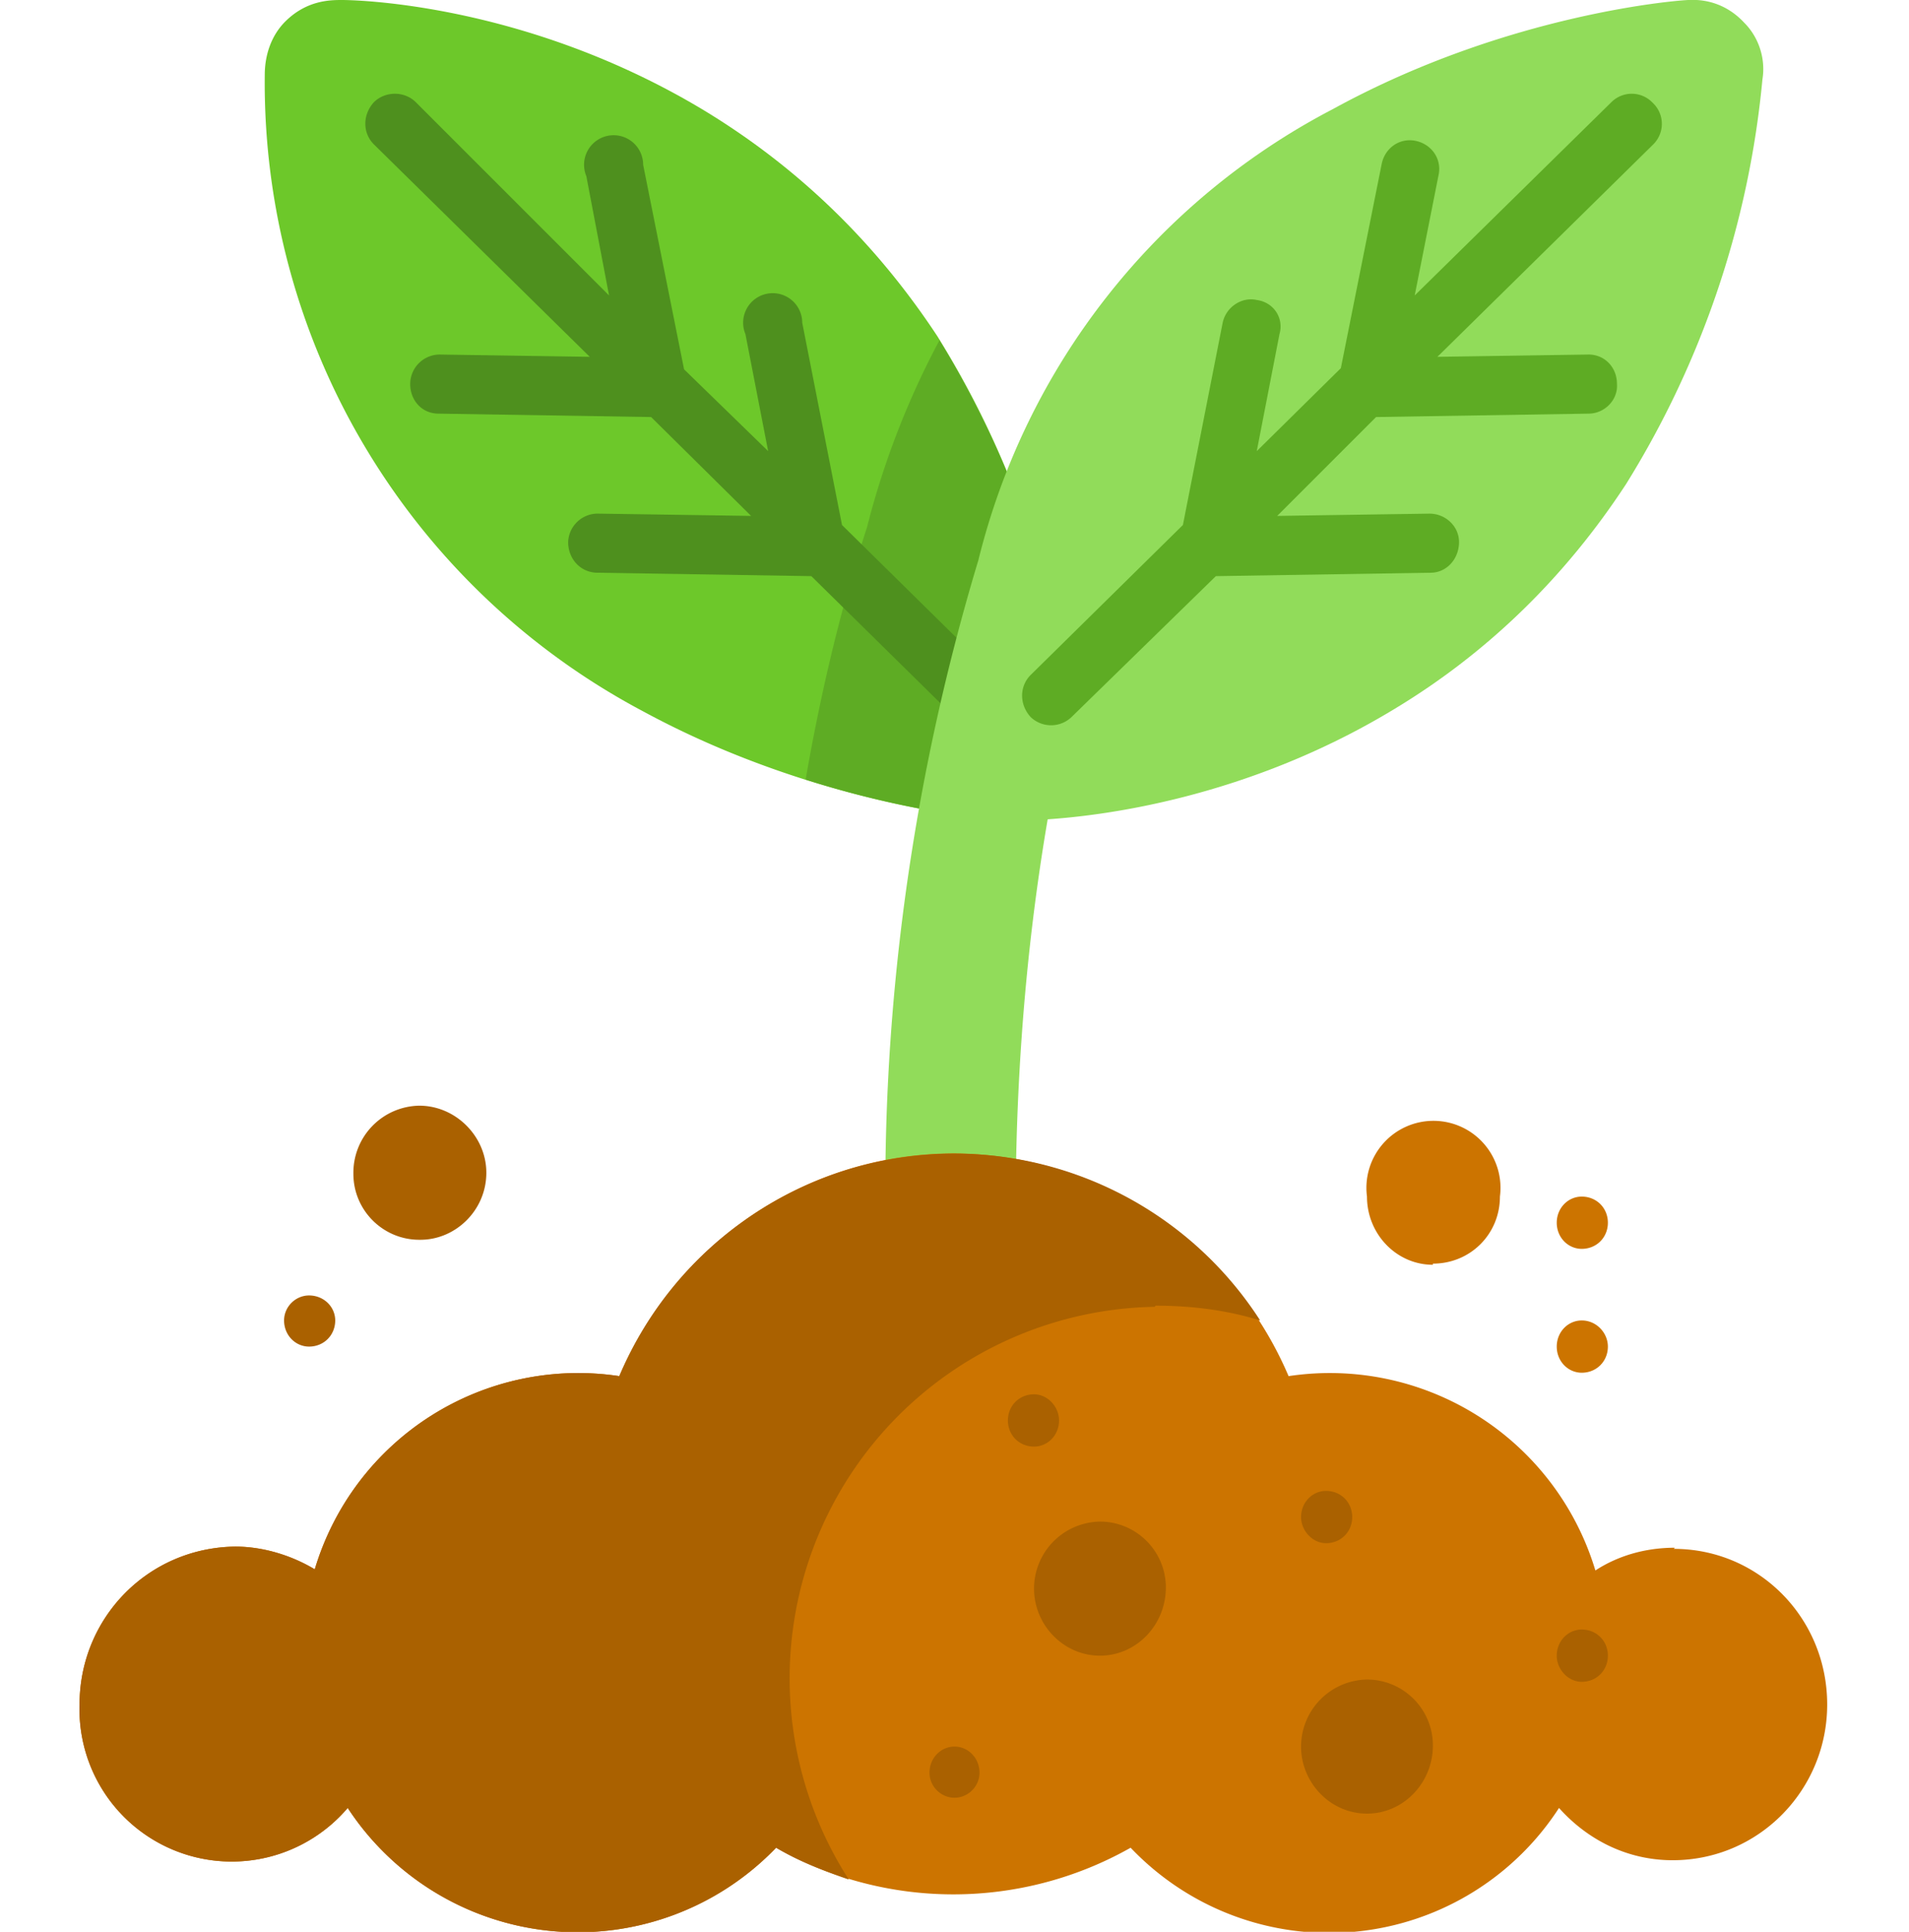 <svg xmlns="http://www.w3.org/2000/svg" width="168" height="170" fill="none"><path fill="#6DC82A" d="M92.8 70.2c-1.2 1.3-3 2-4.9 2-.6-.1-15.8-1.2-31.3-9.6a62.6 62.6 0 0 1-33.3-56c0-1.8.6-3.5 1.8-4.7C27 0 29.1 0 30.1 0c.6 0 16 .1 32 9.8 8.2 5 15 11.6 20.4 19.8a82 82 0 0 1 12 35.5c.2 1.9-.4 3.7-1.7 5Z"/><path fill="#5EAC24" d="M82.7 29.9a73.2 73.2 0 0 0-6.4 16.5c-1.4 4.3-3.6 11.8-5.4 22.2 9.4 3 16.6 3.5 17 3.5a6.3 6.3 0 0 0 6.6-7A82.2 82.2 0 0 0 82.7 30Z"/><path fill="#4E901E" d="M87.5 59.4 74.1 46.2l-3.5-17.8a2.6 2.6 0 1 0-5 1l2 10.3-7.4-7.2-3.6-18a2.6 2.6 0 1 0-5 1l2 10.5L36.6 9c-1-1-2.7-1-3.7 0-1 1.1-1 2.7 0 3.7l19 18.7-13.2-.2a2.6 2.6 0 0 0-2.6 2.6c0 1.4 1 2.6 2.5 2.6l18.7.3 8.8 8.7-13.4-.2a2.6 2.6 0 0 0-2.7 2.5c0 1.5 1.1 2.7 2.6 2.7l18.8.3L84 63.1a2.5 2.5 0 0 0 3.6 0c1-1 1-2.7 0-3.7Z"/><path fill="#91DC5A" d="M153.5 2c-1.3-1.4-3-2.1-4.9-2-.6 0-15.8 1.1-31.3 9.6a61.3 61.3 0 0 0-31.2 39.7 192 192 0 0 0-7.8 67.7 5.7 5.7 0 0 0 5.9 5.5 5.7 5.7 0 0 0 5.4-6c-.8-18.3.7-33.3 2.6-44.4 4.4-.3 17.3-1.7 30.5-9.7 8.3-5 15.1-11.7 20.4-19.8a82 82 0 0 0 12-35.6c.3-1.8-.3-3.7-1.6-5Z"/><path fill="#5EAC24" d="M145.4 9c-1-1-2.6-1-3.6 0l-17.3 17 2.1-10.6c.3-1.4-.6-2.7-2-3-1.4-.3-2.7.6-3 2l-3.6 18-7.4 7.3 2-10.3c.4-1.4-.5-2.8-2-3-1.3-.3-2.7.6-3 2l-3.5 17.8-13.4 13.2c-1 1-1 2.6 0 3.7a2.6 2.6 0 0 0 3.6 0L107 50.7l18.9-.3c1.4 0 2.5-1.2 2.5-2.7 0-1.4-1.2-2.5-2.6-2.5l-13.4.2 8.7-8.7 18.7-.3c1.4 0 2.6-1.2 2.5-2.6 0-1.5-1.1-2.6-2.5-2.6l-13.3.2 19-18.7c1-1 1-2.6 0-3.6Z"/><path fill="#CC7400" d="M147.4 136.2c-2.6 0-5 .7-7 2a24.4 24.4 0 0 0-27-17.1A32.2 32.2 0 0 0 84 101.5c-13.2 0-24.5 8-29.5 19.6a24.2 24.2 0 0 0-26.8 17c-2-1.2-4.5-2-7-2C13 136.2 7 142.4 7 150a13.4 13.4 0 0 0 23.6 9.1 24.2 24.2 0 0 0 37.7 3.5 31.7 31.7 0 0 0 31.2 0 24.1 24.1 0 0 0 37.7-3.5c2.5 2.8 6 4.6 10 4.6 7.6 0 13.6-6.2 13.6-13.7 0-7.6-6-13.7-13.5-13.7Z"/><path fill="#AA6100" d="M101.7 114.9c3.2 0 6.3.4 9.2 1.3a32 32 0 0 0-56.4 4.9 24.2 24.2 0 0 0-26.8 17c-2-1.2-4.5-2-7-2C13 136.2 7 142.4 7 150a13.4 13.4 0 0 0 23.6 9.1 24.2 24.2 0 0 0 37.7 3.5c2 1.2 4.1 2 6.4 2.8a32.7 32.7 0 0 1 26.9-50.4Z"/><path fill="#AA6100" d="M96.8 145.7c3.2 0 5.8-2.7 5.8-6 0-3.2-2.6-5.8-5.8-5.8a5.9 5.9 0 0 0-5.8 5.9c0 3.2 2.6 5.9 5.8 5.9ZM120.3 159.6c3.2 0 5.8-2.7 5.8-6 0-3.2-2.6-5.8-5.8-5.8a5.9 5.9 0 0 0-5.8 5.9c0 3.2 2.6 5.9 5.8 5.9ZM116.7 135.8c1.3 0 2.3-1 2.3-2.3 0-1.3-1-2.3-2.3-2.3-1.2 0-2.2 1-2.2 2.3 0 1.2 1 2.3 2.2 2.3ZM84 158.2c1.2 0 2.2-1 2.2-2.2 0-1.3-1-2.3-2.2-2.3-1.2 0-2.2 1-2.2 2.3 0 1.2 1 2.2 2.2 2.2ZM91 127.3c1.2 0 2.2-1 2.2-2.3 0-1.2-1-2.3-2.2-2.3-1.3 0-2.3 1-2.3 2.3 0 1.3 1 2.3 2.3 2.3ZM139.2 148c1.3 0 2.3-1 2.3-2.3 0-1.3-1-2.3-2.3-2.3-1.2 0-2.2 1-2.2 2.3 0 1.2 1 2.3 2.2 2.3Z"/><path fill="#CC7400" d="M126.1 111.2c3.3 0 5.9-2.6 5.9-5.9a5.9 5.9 0 1 0-11.7 0c0 3.3 2.6 6 5.8 6ZM139.2 120.8c1.3 0 2.3-1 2.3-2.3 0-1.2-1-2.3-2.3-2.3-1.2 0-2.2 1-2.2 2.3 0 1.3 1 2.3 2.2 2.3ZM139.2 109.9c1.3 0 2.3-1 2.3-2.3 0-1.3-1-2.3-2.3-2.3-1.2 0-2.2 1-2.2 2.3 0 1.3 1 2.3 2.2 2.3Z"/><path fill="#AA6100" d="M37 109.1c3.1 0 5.8-2.6 5.8-5.9 0-3.2-2.7-5.9-5.9-5.9a5.9 5.9 0 0 0-5.8 6c0 3.2 2.6 5.8 5.8 5.8ZM27.2 118.5c1.3 0 2.3-1 2.3-2.3 0-1.2-1-2.2-2.3-2.2-1.2 0-2.2 1-2.2 2.2 0 1.3 1 2.3 2.2 2.3Z"/></svg>